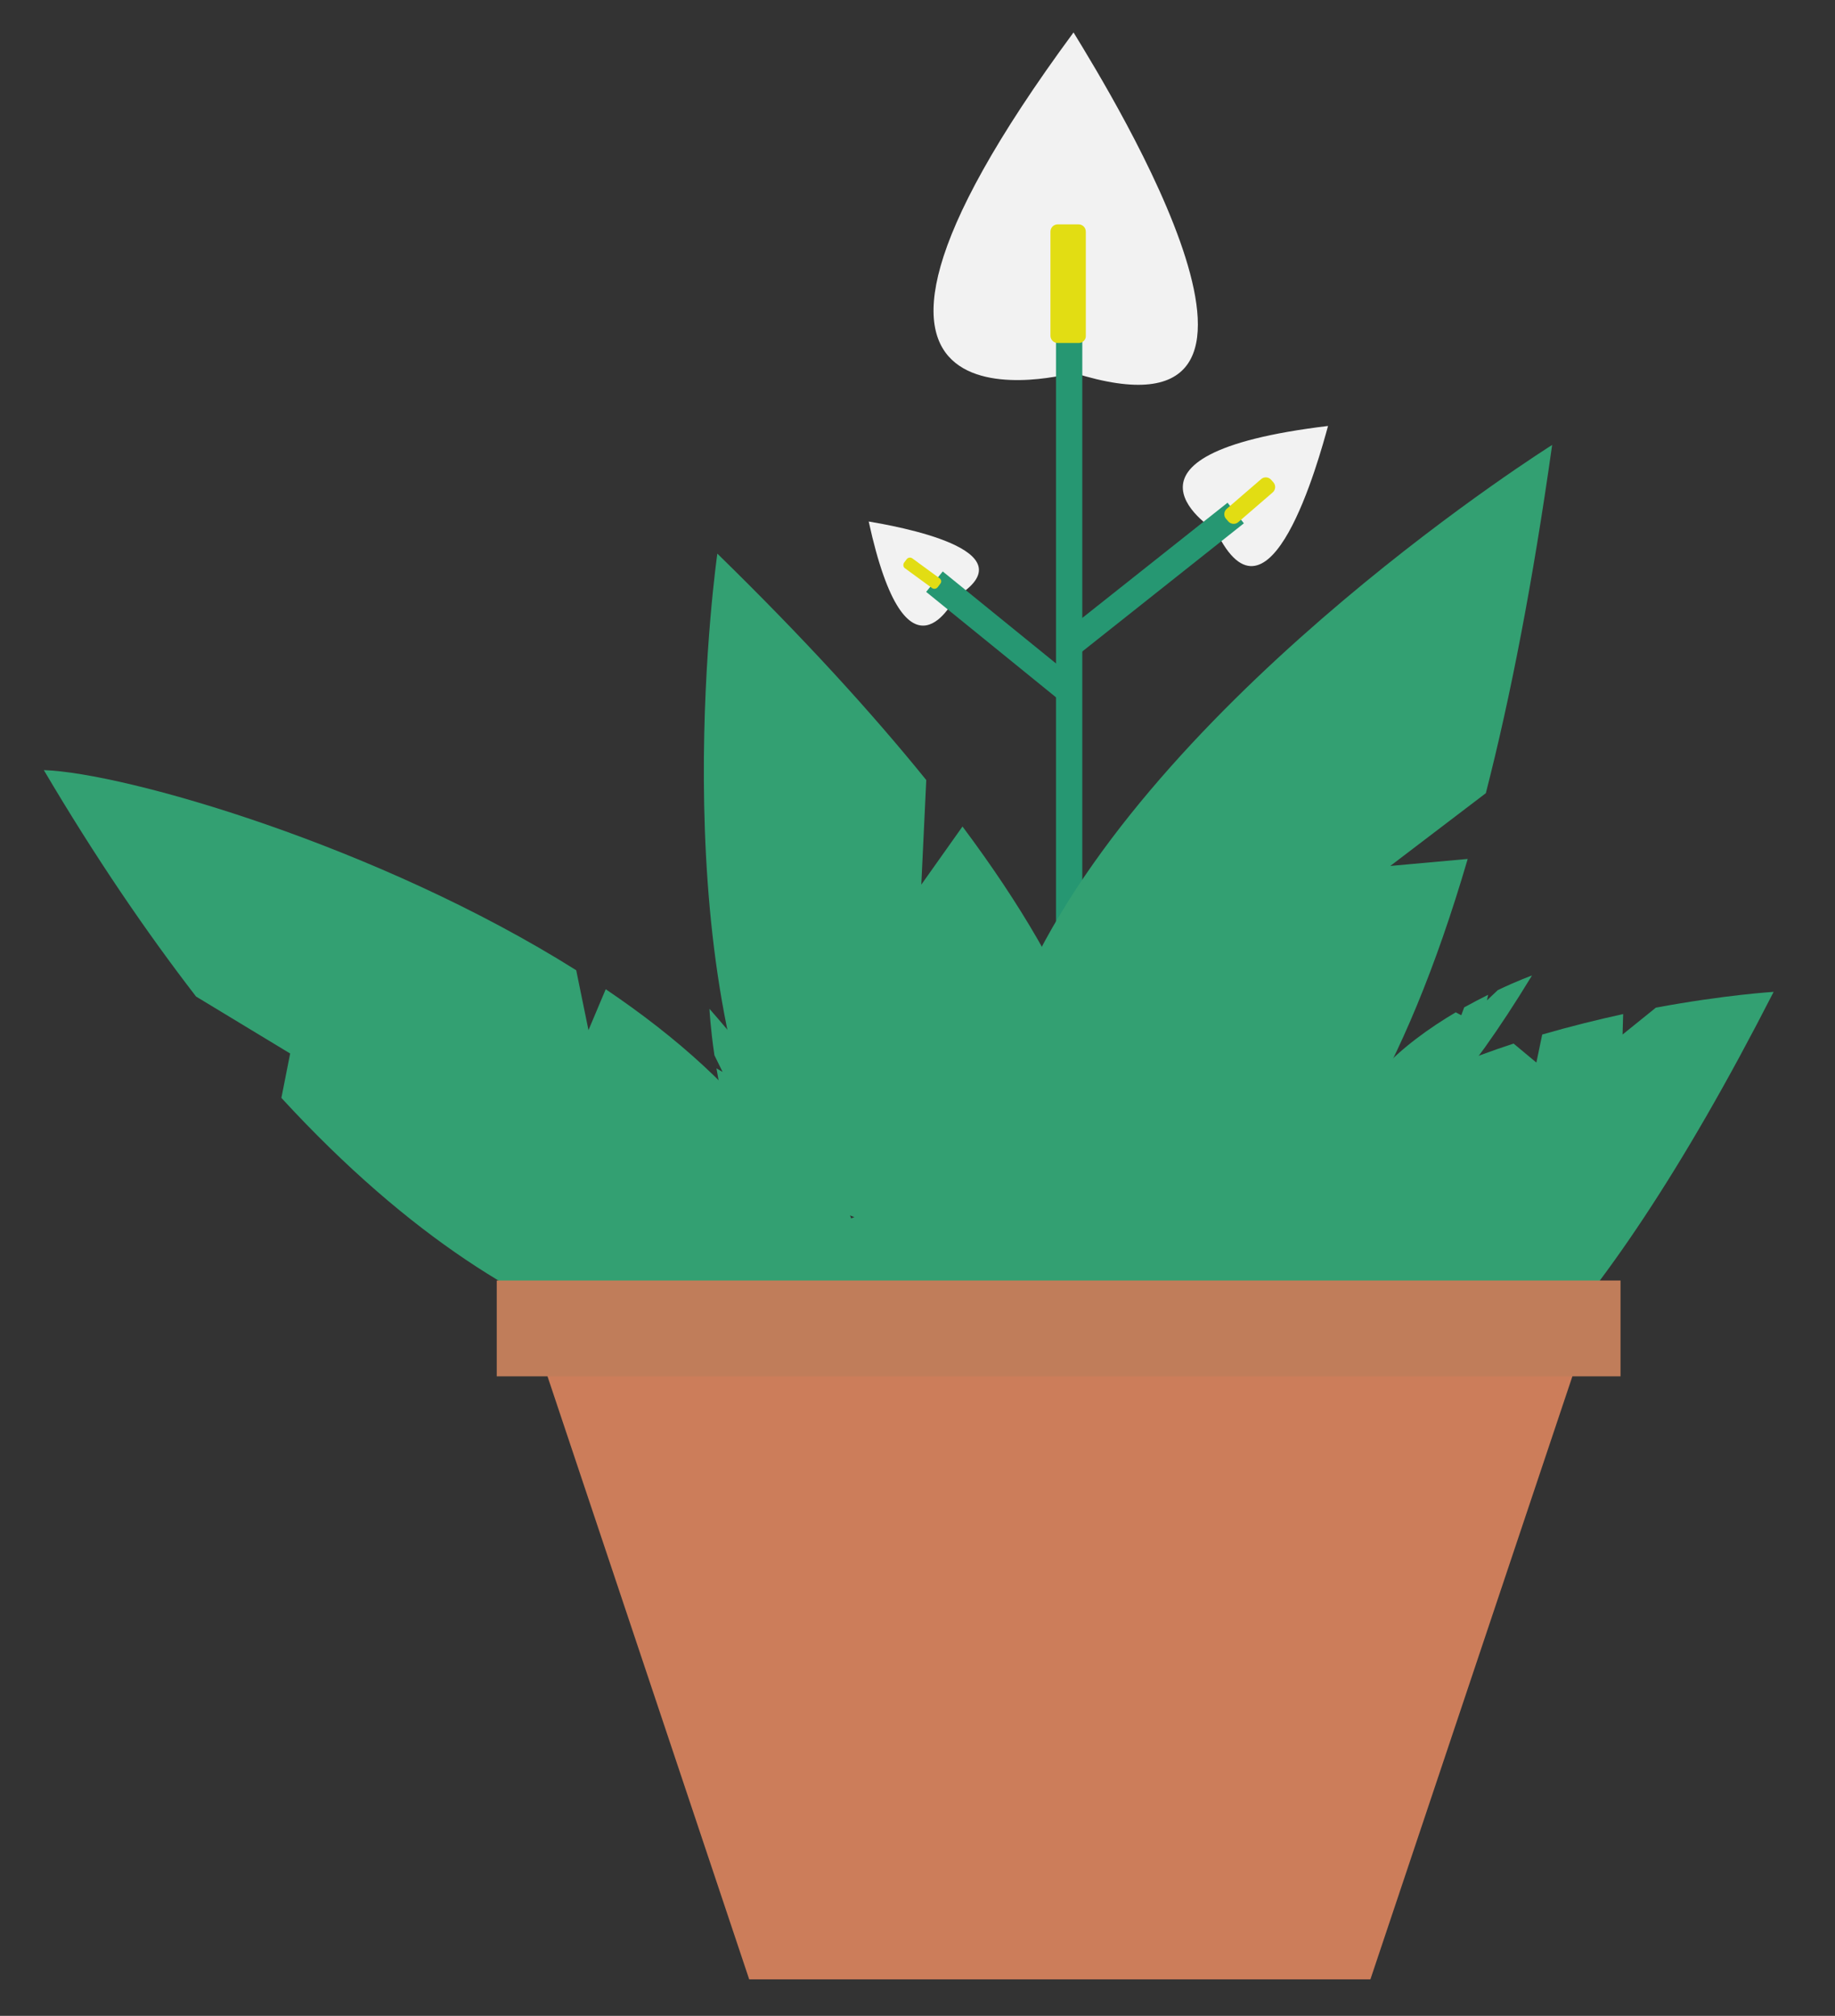 <?xml version="1.0" encoding="utf-8"?>
<!-- Generator: Adobe Illustrator 21.1.0, SVG Export Plug-In . SVG Version: 6.00 Build 0)  -->
<svg version="1.1" id="Calque_1" xmlns="http://www.w3.org/2000/svg" xmlns:xlink="http://www.w3.org/1999/xlink" x="0px" y="0px"
	 viewBox="0 0 628 690" style="enable-background:new 0 0 628 690;" xml:space="preserve">
<rect x="0" y="0" width="628" height="690" fill="#333333" stroke="none"/>
<style type="text/css">
	.st0{fill:#F2F2F2;}
	.st1{fill:#33A072;}
	.st2{fill:none;stroke:#269772;stroke-width:9;stroke-miterlimit:10;}
	.st3{fill:#CC7D5A;}
	.st4{fill:#C07D5A;}
	.st5{fill:#E2DD13;}
</style>
<path class="st0" d="M326.9,204.5c0,0-16.5,34.1-29.6-26C306,180,353.8,188.2,326.9,204.5z"/>
<path class="st0" d="M416.2,181.8c0,0-43.1-26.2,38.3-36C451.4,157.1,434.4,219.5,416.2,181.8z"/>
<path class="st1" d="M242.8,345.3c0,0,0.3,6.4,1.7,15.9l2.8,5.7l-2.1-1.2c0.6,3.5,1.3,7.4,2.2,11.4l2.9,2.2l-2,1.9
	c6,25.4,18.4,56.4,43.9,64.6c1.3-4.2,2.3-8.8,2-14.5l-4.7-5.7l4.3,1.7C291.6,411.6,280,388,242.8,345.3z"/>
<path class="st0" d="M367.4,127.6c0,0-107.8,29.8,0-116.5C380.9,33.2,456,155.5,367.4,127.6z"/>
<line class="st2" x1="365.9" y1="461.8" x2="365.9" y2="111.1"/>
<path class="st1" d="M329.4,282.9l-14.1,19.9L317,267c-18.6-23-42-48.7-71.5-77.5c0,0-19.4,134.8,21.3,217.4l25.6,9.7L276,423
	c17.5,26.5,43.3,44.8,81,46.6C375.1,436.9,411.3,392.5,329.4,282.9z"/>
<path class="st1" d="M502.3,294l-26.5,2.4l32.7-24.9c8.5-33.1,16.1-72.4,22.7-119.2c0,0-131.3,82.4-178.2,178.7l7.8,29.4l-16.2-9.4
	c-12.2,34.7-11.9,70.6,10.7,104.6C395.6,447.2,457.9,445.8,502.3,294z"/>
<path class="st1" d="M607,339.5c0,0-16.6,1-40.3,5.4l-11.4,9.2l0.2-7c-8.7,1.9-18,4.2-27.7,7l-2,9.6l-7.8-6.5
	c-59.9,19.6-125.6,60.5-112.3,144.9c13,4.2,26.8,7.7,41.8,7l8.8-15.5l1.5,14.3C496.7,500.8,544.1,462.6,607,339.5z"/>
<path class="st1" d="M207.3,338.6l-5.9,14l-4.2-20.5C129.5,289.5,42.8,264.5,15,263.6c17.7,30,35.2,55.6,52.1,77.5l32.2,19.5
	l-3,15.2c44.7,48.6,84.8,71.7,116.3,82.1l20-4.1l2,9.8c30.5,5.5,48.6-1.2,48.6-1.2C291.8,413.5,255.9,371.4,207.3,338.6z"/>
<g>
	<polyline class="st3" points="469,677.5 540.2,464.9 469,464.9 362.3,464.9 256.4,464.9 185.3,464.9 256.4,677.5 	"/>
</g>
<g>
	<rect x="170" y="438.3" class="st4" width="384.6" height="32.8"/>
</g>
<path class="st5" d="M369.2,117.4H362c-1.4,0-2.5-1.1-2.5-2.5V79.3c0-1.4,1.1-2.5,2.5-2.5h7.1c1.4,0,2.5,1.1,2.5,2.5v35.6
	C371.7,116.3,370.5,117.4,369.2,117.4z"/>
<line class="st2" x1="366.8" y1="220.1" x2="422.9" y2="175.6"/>
<path class="st5" d="M420.3,178.4l-0.7-0.8c-0.9-1-0.8-2.6,0.3-3.5l11.7-10.1c1-0.9,2.6-0.8,3.5,0.3l0.7,0.8c0.9,1,0.8,2.6-0.3,3.5
	l-11.7,10.1C422.8,179.6,421.2,179.5,420.3,178.4z"/>
<line class="st2" x1="365.6" y1="236.3" x2="319.8" y2="199.1"/>
<path class="st5" d="M321.8,199.8l-0.9,1.2c-0.5,0.6-1.3,0.7-1.9,0.3l-9.3-6.8c-0.6-0.4-0.7-1.3-0.3-1.9l0.9-1.2
	c0.5-0.6,1.3-0.7,1.9-0.3l9.3,6.8C322.2,198.4,322.3,199.2,321.8,199.8z"/>
<path class="st1" d="M524.3,333.9c0,0-4.8,1.7-11.7,5l-3.7,3.5l0.4-1.9c-2.6,1.3-5.3,2.7-8.2,4.3l-1,2.7l-1.9-1
	c-17.9,10.6-38.5,27.4-38.6,48.8c3.5,0,7.3-0.3,11.6-1.9l3.2-4.9l-0.2,3.7C485.6,386.9,500.8,372.5,524.3,333.9z"/>
</svg>
